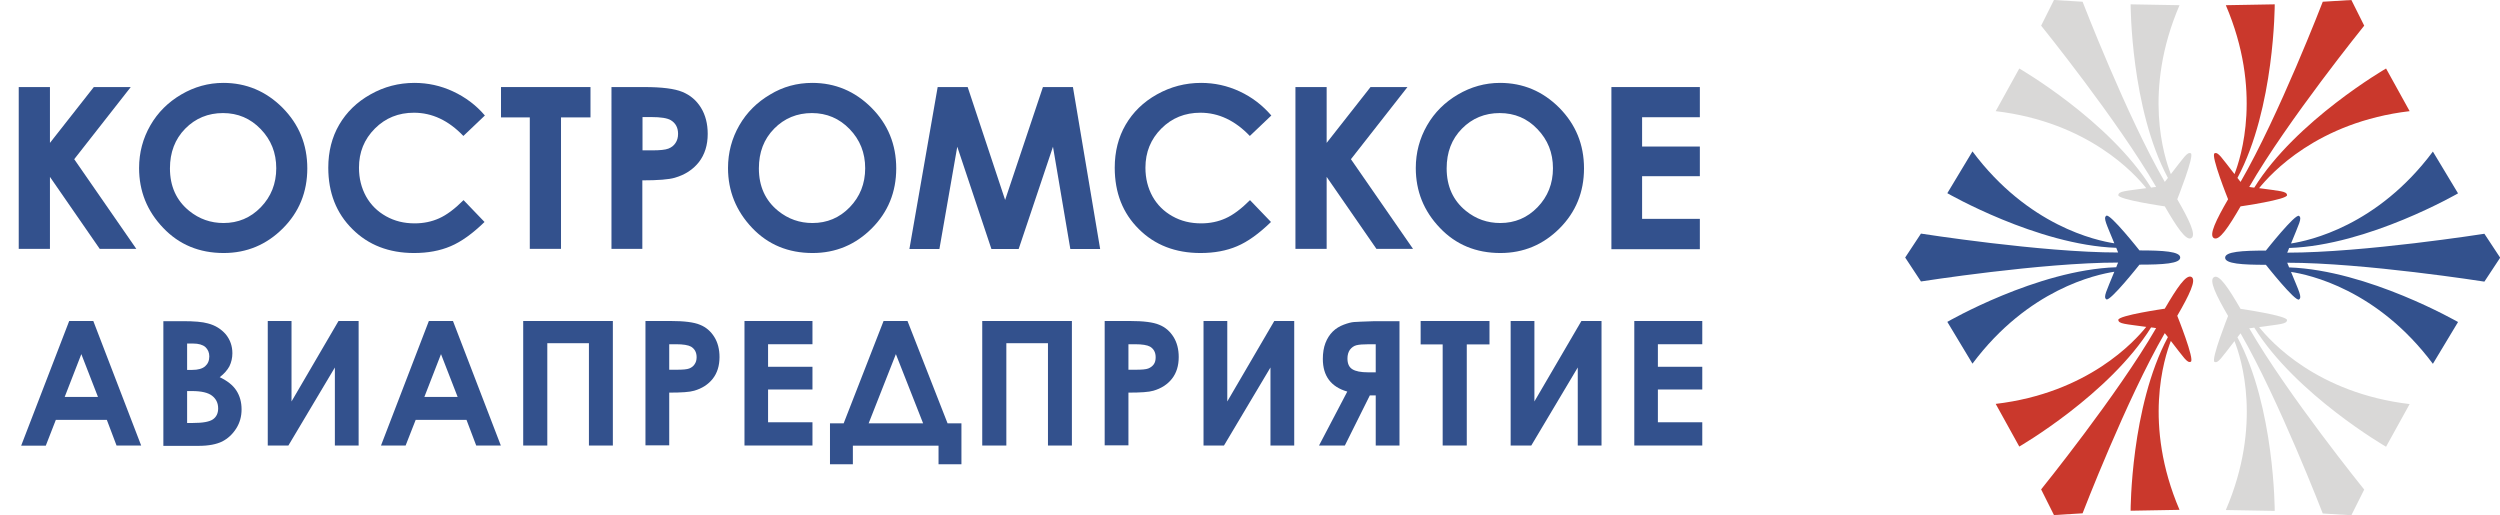 <?xml version="1.0" encoding="utf-8"?>
<!-- Generator: Adobe Illustrator 18.1.1, SVG Export Plug-In . SVG Version: 6.00 Build 0)  -->
<svg version="1.1" id="Layer_1" xmlns="http://www.w3.org/2000/svg" xmlns:xlink="http://www.w3.org/1999/xlink" x="0px" y="0px"
	 width="144.16px" height="29.7px" viewBox="0 0 144.16 29.7" style="enable-background:new 0 0 144.16 29.7;" xml:space="preserve"
	>
<style type="text/css">
	.st0{fill:#33518D;}
	.st1{fill:#CA382C;}
	.st2{fill:#D9D8D7;}
</style>
<g>
	<path class="st0" d="M123.37,14.44c0,0-1.7-2.15-1.91-2c-0.19,0.13,0,0.46,0.46,1.59c-1.04-0.16-4.97-1-8.18-5.3l-1.45,2.41
		c0,0,5.19,2.99,9.74,3.15c0.04,0.09,0.07,0.17,0.11,0.27c-4.42,0-11.37-1.09-11.37-1.09l-0.91,1.38l0.91,1.38
		c0,0,6.95-1.09,11.37-1.09c-0.04,0.09-0.08,0.18-0.11,0.27c-4.56,0.15-9.74,3.15-9.74,3.15l1.45,2.41c3.21-4.3,7.14-5.14,8.18-5.3
		c-0.46,1.14-0.65,1.46-0.46,1.59c0.21,0.15,1.91-2,1.91-2c1.37,0,2.35-0.06,2.35-0.41S124.74,14.44,123.37,14.44z"/>
	<path class="st0" d="M130.66,15.27c0,0,1.7,2.15,1.91,2c0.19-0.13,0-0.46-0.46-1.59c1.04,0.16,4.97,1,8.18,5.3l1.45-2.41
		c0,0-5.19-2.99-9.74-3.15c-0.04-0.09-0.07-0.17-0.11-0.27c4.42,0,11.37,1.09,11.37,1.09l0.91-1.38l-0.91-1.38
		c0,0-6.95,1.09-11.37,1.09c0.04-0.09,0.08-0.18,0.11-0.27c4.56-0.15,9.74-3.15,9.74-3.15l-1.45-2.41c-3.21,4.3-7.14,5.14-8.18,5.3
		c0.46-1.14,0.65-1.46,0.46-1.59c-0.21-0.15-1.91,2-1.91,2c-1.37,0-2.35,0.06-2.35,0.41S129.29,15.27,130.66,15.27z"/>
	<path class="st1" d="M124.83,17.8c0,0-2.71,0.39-2.68,0.65c0.02,0.23,0.4,0.23,1.61,0.4c-0.66,0.82-3.35,3.81-8.68,4.44l1.36,2.46
		c0,0,5.19-3,7.6-6.87c0.09,0.01,0.19,0.02,0.29,0.04c-2.21,3.83-6.63,9.3-6.63,9.3l0.74,1.48l1.65-0.1c0,0,2.53-6.57,4.74-10.39
		c0.06,0.08,0.12,0.16,0.18,0.23c-2.15,4.02-2.15,10.01-2.15,10.01l2.82-0.05c-2.11-4.93-0.88-8.76-0.5-9.74
		c0.76,0.97,0.94,1.29,1.15,1.2c0.24-0.11-0.78-2.65-0.78-2.65c0.69-1.19,1.12-2.07,0.82-2.24C126.06,15.8,125.52,16.62,124.83,17.8
		z"/>
	<path class="st1" d="M129.2,11.9c0,0,2.71-0.39,2.68-0.65c-0.02-0.23-0.4-0.23-1.61-0.4c0.66-0.82,3.35-3.81,8.68-4.44l-1.36-2.46
		c0,0-5.19,3-7.6,6.87c-0.09-0.01-0.19-0.02-0.29-0.04c2.21-3.83,6.63-9.3,6.63-9.3L135.59,0l-1.65,0.1c0,0-2.53,6.57-4.74,10.39
		c-0.06-0.08-0.12-0.16-0.18-0.23c2.15-4.02,2.15-10.01,2.15-10.01l-2.82,0.05c2.11,4.93,0.88,8.76,0.5,9.74
		c-0.76-0.97-0.94-1.29-1.15-1.2c-0.24,0.11,0.78,2.65,0.78,2.65c-0.69,1.19-1.12,2.07-0.82,2.24
		C127.97,13.91,128.51,13.09,129.2,11.9z"/>
	<path class="st2" d="M128.48,18.22c0,0-1.01,2.54-0.78,2.65c0.21,0.09,0.39-0.23,1.15-1.2c0.39,0.98,1.62,4.81-0.5,9.74l2.82,0.05
		c0,0,0-5.99-2.15-10.01c0.06-0.07,0.11-0.15,0.18-0.23c2.21,3.83,4.74,10.39,4.74,10.39l1.65,0.1l0.74-1.48c0,0-4.42-5.47-6.63-9.3
		c0.1-0.01,0.2-0.02,0.29-0.04c2.41,3.87,7.6,6.87,7.6,6.87l1.36-2.46c-5.33-0.63-8.02-3.61-8.68-4.44c1.22-0.17,1.59-0.17,1.61-0.4
		c0.03-0.26-2.68-0.65-2.68-0.65c-0.69-1.19-1.23-2.01-1.53-1.83C127.36,16.15,127.79,17.03,128.48,18.22z"/>
	<path class="st2" d="M125.55,11.49c0,0,1.01-2.54,0.78-2.65c-0.21-0.09-0.39,0.23-1.15,1.2c-0.39-0.98-1.62-4.81,0.5-9.74
		l-2.82-0.05c0,0,0,5.99,2.15,10.01c-0.06,0.07-0.11,0.15-0.18,0.23c-2.21-3.83-4.74-10.39-4.74-10.39L118.44,0l-0.74,1.48
		c0,0,4.42,5.47,6.63,9.3c-0.1,0.01-0.2,0.02-0.29,0.04c-2.41-3.87-7.6-6.87-7.6-6.87l-1.36,2.46c5.33,0.63,8.02,3.61,8.68,4.44
		c-1.22,0.17-1.59,0.17-1.61,0.4c-0.03,0.26,2.68,0.65,2.68,0.65c0.69,1.19,1.23,2.01,1.53,1.83S126.23,12.67,125.55,11.49z"/>
	<g>
		<path class="st0" d="M1.08,5.02h1.8v3.22l2.53-3.22h2.13L4.28,9.18l3.58,5.17H5.75L2.88,10.2v4.15h-1.8V5.02z"/>
		<path class="st0" d="M12.88,4.78c1.32,0,2.46,0.48,3.41,1.43c0.95,0.96,1.43,2.12,1.43,3.5c0,1.36-0.47,2.52-1.41,3.46
			s-2.08,1.42-3.41,1.42c-1.4,0-2.57-0.48-3.49-1.45c-0.93-0.97-1.39-2.12-1.39-3.45c0-0.89,0.22-1.71,0.65-2.46
			s1.03-1.34,1.78-1.78S12.01,4.78,12.88,4.78z M12.86,6.52c-0.86,0-1.59,0.3-2.18,0.9C10.09,8.02,9.8,8.79,9.8,9.71
			c0,1.03,0.37,1.85,1.11,2.45c0.58,0.47,1.24,0.7,1.98,0.7c0.84,0,1.56-0.3,2.15-0.91s0.89-1.36,0.89-2.25
			c0-0.89-0.3-1.64-0.9-2.26C14.44,6.83,13.72,6.52,12.86,6.52z"/>
		<path class="st0" d="M27.96,6.66l-1.24,1.18c-0.85-0.89-1.8-1.34-2.85-1.34c-0.89,0-1.64,0.3-2.25,0.91
			C21,8.03,20.7,8.78,20.7,9.67c0,0.62,0.14,1.17,0.41,1.66c0.27,0.48,0.65,0.86,1.15,1.14s1.04,0.41,1.65,0.41
			c0.52,0,0.99-0.1,1.41-0.29c0.43-0.19,0.9-0.54,1.41-1.05l1.21,1.26c-0.69,0.67-1.34,1.14-1.96,1.4c-0.61,0.26-1.31,0.39-2.1,0.39
			c-1.45,0-2.64-0.46-3.56-1.38c-0.93-0.92-1.39-2.1-1.39-3.54c0-0.93,0.21-1.76,0.63-2.48c0.42-0.72,1.02-1.31,1.81-1.75
			C22.15,5,22.99,4.78,23.9,4.78c0.77,0,1.51,0.16,2.22,0.49S27.45,6.06,27.96,6.66z"/>
		<path class="st0" d="M28.89,5.02h5.16v1.75h-1.7v7.58h-1.8V6.77h-1.66V5.02z"/>
		<path class="st0" d="M35.26,5.02h1.88c1.02,0,1.75,0.09,2.21,0.28s0.81,0.49,1.07,0.91s0.39,0.93,0.39,1.51
			c0,0.65-0.17,1.19-0.51,1.63c-0.34,0.43-0.8,0.73-1.39,0.9c-0.34,0.1-0.97,0.15-1.87,0.15v3.95h-1.78V5.02z M37.04,8.67h0.57
			c0.44,0,0.75-0.03,0.93-0.1s0.31-0.17,0.41-0.32s0.15-0.32,0.15-0.53c0-0.36-0.14-0.62-0.42-0.79c-0.2-0.12-0.58-0.18-1.13-0.18
			h-0.5V8.67z"/>
		<path class="st0" d="M46.84,4.78c1.32,0,2.46,0.48,3.41,1.43s1.43,2.12,1.43,3.5c0,1.36-0.47,2.52-1.41,3.46
			c-0.94,0.94-2.08,1.42-3.41,1.42c-1.4,0-2.57-0.48-3.49-1.45s-1.39-2.12-1.39-3.45c0-0.89,0.22-1.71,0.65-2.46
			c0.43-0.75,1.03-1.34,1.78-1.78C45.15,5,45.96,4.78,46.84,4.78z M46.82,6.52c-0.86,0-1.59,0.3-2.18,0.9s-0.88,1.36-0.88,2.29
			c0,1.03,0.37,1.85,1.11,2.45c0.58,0.47,1.24,0.7,1.98,0.7c0.84,0,1.56-0.3,2.15-0.91c0.59-0.61,0.89-1.36,0.89-2.25
			c0-0.89-0.3-1.64-0.9-2.26C48.4,6.83,47.67,6.52,46.82,6.52z"/>
		<path class="st0" d="M54.07,5.02h1.73l2.16,6.51l2.18-6.51h1.73l1.57,9.34h-1.72l-1-5.9l-1.98,5.9h-1.57l-1.97-5.9l-1.03,5.9
			h-1.73L54.07,5.02z"/>
		<path class="st0" d="M73.31,6.66l-1.24,1.18c-0.85-0.89-1.8-1.34-2.85-1.34c-0.89,0-1.64,0.3-2.25,0.91
			c-0.61,0.61-0.92,1.36-0.92,2.26c0,0.62,0.14,1.17,0.41,1.66c0.27,0.48,0.65,0.86,1.15,1.14s1.04,0.41,1.65,0.41
			c0.52,0,0.99-0.1,1.41-0.29c0.43-0.19,0.9-0.54,1.41-1.05l1.21,1.26c-0.69,0.67-1.34,1.14-1.96,1.4c-0.61,0.26-1.31,0.39-2.1,0.39
			c-1.45,0-2.64-0.46-3.56-1.38c-0.93-0.92-1.39-2.1-1.39-3.54c0-0.93,0.21-1.76,0.63-2.48c0.42-0.72,1.02-1.31,1.81-1.75
			c0.79-0.44,1.63-0.66,2.54-0.66c0.77,0,1.51,0.16,2.22,0.49S72.79,6.06,73.31,6.66z"/>
		<path class="st0" d="M74.7,5.02h1.8v3.22l2.53-3.22h2.13L77.9,9.18l3.58,5.17h-2.11L76.5,10.2v4.15h-1.8V5.02z"/>
		<path class="st0" d="M86.5,4.78c1.32,0,2.46,0.48,3.41,1.43c0.95,0.96,1.43,2.12,1.43,3.5c0,1.36-0.47,2.52-1.41,3.46
			s-2.08,1.42-3.41,1.42c-1.4,0-2.57-0.48-3.49-1.45c-0.93-0.97-1.39-2.12-1.39-3.45c0-0.89,0.22-1.71,0.65-2.46
			s1.03-1.34,1.78-1.78S85.63,4.78,86.5,4.78z M86.48,6.52c-0.86,0-1.59,0.3-2.18,0.9c-0.59,0.6-0.88,1.36-0.88,2.29
			c0,1.03,0.37,1.85,1.11,2.45c0.58,0.47,1.24,0.7,1.98,0.7c0.84,0,1.56-0.3,2.15-0.91s0.89-1.36,0.89-2.25
			c0-0.89-0.3-1.64-0.9-2.26C88.07,6.83,87.34,6.52,86.48,6.52z"/>
		<path class="st0" d="M92.92,5.02h5.1v1.74h-3.33v1.69h3.33v1.71h-3.33v2.46h3.33v1.75h-5.1V5.02z"/>
	</g>
	<g>
		<path class="st0" d="M3.99,18.51h1.39l2.76,7.18H6.72l-0.56-1.48H3.22L2.64,25.7H1.22L3.99,18.51z M4.69,20.42l-0.96,2.47h1.92
			L4.69,20.42z"/>
		<path class="st0" d="M9.42,25.7v-7.18h1.13c0.65,0,1.13,0.04,1.44,0.13c0.43,0.11,0.77,0.33,1.03,0.63
			c0.25,0.31,0.38,0.67,0.38,1.09c0,0.27-0.06,0.52-0.17,0.75c-0.12,0.22-0.3,0.43-0.56,0.63c0.44,0.21,0.76,0.46,0.96,0.77
			c0.2,0.31,0.3,0.67,0.3,1.09c0,0.4-0.1,0.77-0.31,1.1c-0.21,0.33-0.48,0.58-0.81,0.75c-0.33,0.16-0.78,0.25-1.36,0.25H9.42z
			 M10.79,19.82v1.51h0.3c0.33,0,0.58-0.07,0.74-0.21c0.16-0.14,0.24-0.33,0.24-0.57c0-0.22-0.08-0.4-0.23-0.54
			c-0.15-0.13-0.39-0.2-0.7-0.2H10.79z M10.79,22.55v1.84h0.34c0.57,0,0.95-0.07,1.15-0.21s0.3-0.35,0.3-0.63
			c0-0.31-0.12-0.55-0.35-0.73s-0.62-0.27-1.16-0.27H10.79z"/>
		<path class="st0" d="M20.68,18.51v7.18h-1.37v-4.5l-2.68,4.5h-1.19v-7.18h1.37v4.64l2.71-4.64H20.68z"/>
		<path class="st0" d="M24.73,18.51h1.39l2.76,7.18h-1.42l-0.56-1.48h-2.93l-0.58,1.48h-1.42L24.73,18.51z M25.43,20.42l-0.96,2.47
			h1.92L25.43,20.42z"/>
		<path class="st0" d="M30.17,18.51h5.17v7.18h-1.38v-5.9h-2.4v5.9h-1.39V18.51z"/>
		<path class="st0" d="M37.22,18.51h1.45c0.78,0,1.35,0.07,1.7,0.22c0.35,0.14,0.62,0.38,0.82,0.7c0.2,0.32,0.3,0.71,0.3,1.16
			c0,0.5-0.13,0.92-0.39,1.25s-0.62,0.56-1.07,0.69c-0.26,0.08-0.74,0.11-1.44,0.11v3.04h-1.37V18.51z M38.59,21.32h0.44
			c0.34,0,0.58-0.02,0.71-0.07c0.13-0.05,0.24-0.13,0.31-0.24c0.08-0.11,0.12-0.25,0.12-0.41c0-0.28-0.11-0.48-0.32-0.61
			c-0.16-0.09-0.45-0.14-0.87-0.14h-0.39V21.32z"/>
		<path class="st0" d="M42.93,18.51h3.92v1.34h-2.56v1.3h2.56v1.31h-2.56v1.89h2.56v1.34h-3.92V18.51z"/>
		<path class="st0" d="M50.95,18.51h1.38l2.31,5.9h0.8v2.36h-1.32V25.7h-4.94v1.07h-1.32v-2.36h0.79L50.95,18.51z M51.66,20.42
			l-1.57,3.99h3.14L51.66,20.42z"/>
		<path class="st0" d="M56.64,18.51h5.17v7.18h-1.38v-5.9h-2.4v5.9h-1.39V18.51z"/>
		<path class="st0" d="M63.7,18.51h1.45c0.79,0,1.35,0.07,1.7,0.22c0.35,0.14,0.62,0.38,0.82,0.7c0.2,0.32,0.3,0.71,0.3,1.16
			c0,0.5-0.13,0.92-0.39,1.25s-0.62,0.56-1.07,0.69c-0.26,0.08-0.74,0.11-1.44,0.11v3.04H63.7V18.51z M65.07,21.32h0.43
			c0.34,0,0.58-0.02,0.71-0.07c0.13-0.05,0.24-0.13,0.32-0.24c0.08-0.11,0.11-0.25,0.11-0.41c0-0.28-0.11-0.48-0.32-0.61
			c-0.16-0.09-0.45-0.14-0.87-0.14h-0.38V21.32z"/>
		<path class="st0" d="M74.63,18.51v7.18h-1.37v-4.5l-2.68,4.5H69.4v-7.18h1.37v4.64l2.71-4.64H74.63z"/>
		<path class="st0" d="M80.7,18.51v7.18h-1.37v-2.89h-0.34l-1.44,2.89h-1.49l1.63-3.11c-0.94-0.27-1.41-0.9-1.41-1.88
			c0-0.35,0.05-0.66,0.15-0.92c0.1-0.26,0.24-0.48,0.42-0.66s0.4-0.31,0.64-0.4c0.24-0.09,0.44-0.14,0.58-0.15
			c0.14-0.01,0.54-0.03,1.2-0.05H80.7z M79.33,21.47v-1.62h-0.38c-0.34,0-0.59,0.02-0.74,0.06c-0.15,0.04-0.27,0.13-0.37,0.26
			c-0.09,0.13-0.14,0.3-0.14,0.5c0,0.3,0.09,0.5,0.28,0.62c0.19,0.12,0.49,0.18,0.91,0.18H79.33z"/>
		<path class="st0" d="M81.92,18.51h3.97v1.35h-1.31v5.83h-1.39v-5.83h-1.27V18.51z"/>
		<path class="st0" d="M92.35,18.51v7.18h-1.37v-4.5l-2.68,4.5h-1.19v-7.18h1.37v4.64l2.71-4.64H92.35z"/>
		<path class="st0" d="M94.24,18.51h3.92v1.34h-2.56v1.3h2.56v1.31h-2.56v1.89h2.56v1.34h-3.92V18.51z"/>
	</g>
</g>
</svg>
